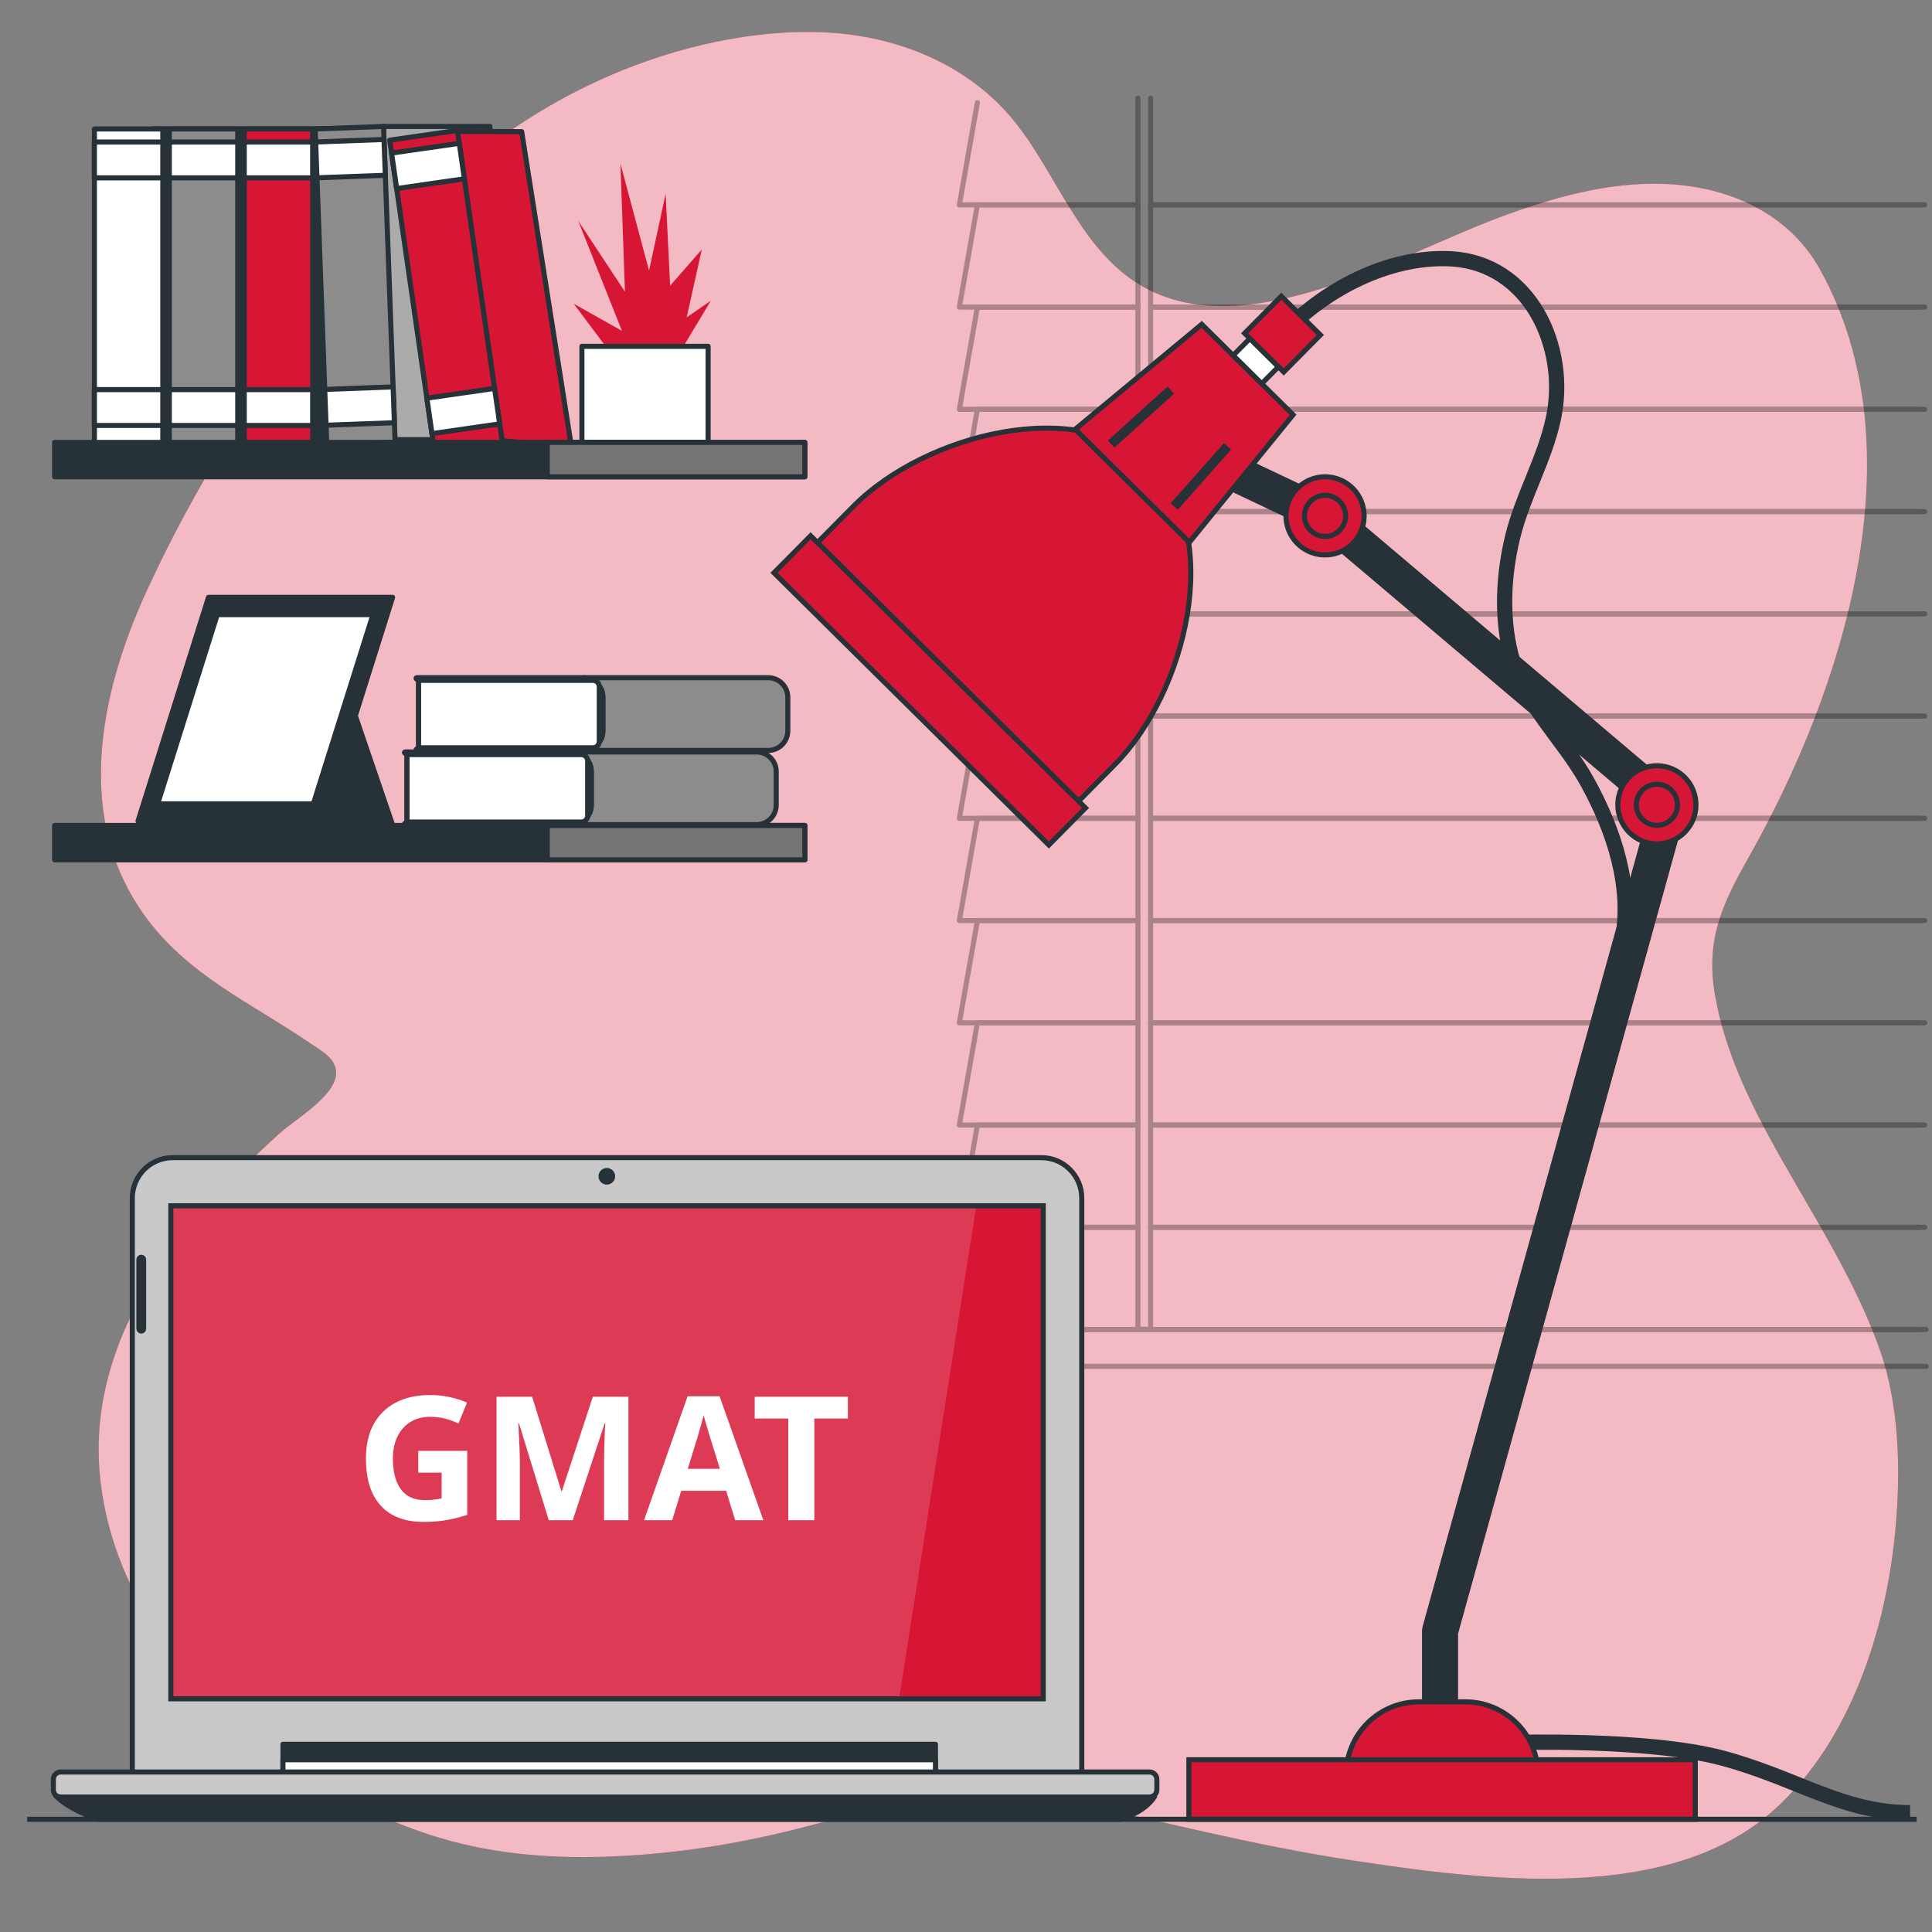 <svg width="380" height="380" viewBox="0 0 380 380" fill="none" xmlns="http://www.w3.org/2000/svg">
<rect x="0" y="0" width="380" height="380" fill="#808080" stroke="none"/>
<path d="M119.962 14.854C97.219 24.673 80.002 41.128 64.097 60.08C49.928 76.964 38.255 95.874 29.015 115.869C19.736 135.95 14.51 160.376 28.201 179.736C36.685 191.735 49.257 197.171 60.954 205.154C63.112 206.627 66.138 208.136 66.116 211.071C66.083 215.53 57.91 220.279 55.102 222.824C48.175 229.104 41.47 235.671 35.701 243.05C27.256 253.854 20.815 266.632 19.61 280.293C18.299 295.17 23.362 310.186 31.9 322.441C44.324 340.276 64.003 354.174 84.588 360.896C95.594 364.489 107.264 365.564 118.791 365.201C130.444 364.833 142.15 363.207 153.489 360.511C171.064 356.334 189.383 349.673 207.63 353.642C227.193 357.898 246.296 362.937 266.141 365.938C291.614 369.789 328.148 374.7 348.955 355.961C363.904 342.499 370.891 320.759 372.761 301.295C373.87 289.757 373.655 276.765 369.805 265.69C364.593 250.696 355.096 236.892 347.62 222.964C343.004 214.363 338.928 205.223 337.291 195.536C335.485 184.852 338.692 177.9 343.9 168.698C362.5 135.838 377.706 88.511 357.956 52.962C351.754 41.798 339.752 36.593 327.181 36.168C316.159 35.797 305.311 38.898 294.974 42.739C275.539 49.958 244.798 68.368 224.268 56.071C212.426 48.978 207.903 34.26 199.574 23.929C190.614 12.817 176.812 7.167 162.759 6.402C148.415 5.622 133.103 9.18 119.962 14.854Z" fill="#D71635"/>
<path opacity="0.7" d="M372.759 301.294C370.889 320.758 363.905 342.502 348.956 355.961C328.147 374.695 291.614 369.786 266.139 365.94C246.295 362.938 227.196 357.899 207.626 353.643C189.386 349.676 171.063 356.334 153.491 360.514C142.152 363.204 130.441 364.83 118.79 365.203C107.261 365.56 95.594 364.488 84.59 360.894C75.698 357.99 66.965 353.75 58.925 348.422C48.353 341.43 38.959 332.568 31.899 322.438C23.364 310.186 18.302 295.169 19.61 280.296C20.818 266.631 27.255 253.855 35.699 243.048C41.467 235.668 48.178 229.102 55.102 222.824C57.906 220.278 66.084 215.528 66.114 211.067C66.137 208.134 63.112 206.629 60.954 205.154C49.257 197.167 36.687 191.733 28.198 179.732C22.216 171.281 19.853 161.865 19.853 152.258C19.845 139.87 23.79 127.178 29.018 115.87C38.252 95.874 49.926 76.965 64.1 60.078C79.999 41.131 97.221 24.67 119.96 14.85C133.101 9.181 148.415 5.624 162.756 6.399C176.808 7.167 190.617 12.814 199.57 23.932C207.9 34.261 212.429 48.974 224.27 56.073C244.798 68.37 275.54 49.955 294.973 42.735C305.309 38.897 316.162 35.796 327.182 36.168C339.752 36.594 351.753 41.8 357.954 52.964C377.707 88.51 362.499 135.835 343.902 168.697C338.688 177.901 335.489 184.855 337.29 195.533C338.924 205.223 343.005 214.366 347.618 222.961C355.097 236.892 364.589 250.694 369.803 265.688C373.656 276.762 373.869 289.758 372.759 301.294Z" fill="white"/>
<g opacity="0.3">
<path d="M192.244 20.184L188.694 40.294H192.244H223.814" stroke="black" stroke-miterlimit="10" stroke-linecap="round" stroke-linejoin="round"/>
<path d="M377.379 40.294H226.307" stroke="black" stroke-miterlimit="10" stroke-linecap="round" stroke-linejoin="round"/>
<path d="M378.565 40.294H377.379H226.307" stroke="black" stroke-miterlimit="10" stroke-linecap="round" stroke-linejoin="round"/>
<path d="M223.814 40.294H192.244L188.694 60.403H192.244H223.814" stroke="black" stroke-miterlimit="10" stroke-linecap="round" stroke-linejoin="round"/>
<path d="M377.379 60.403H226.307" stroke="black" stroke-miterlimit="10" stroke-linecap="round" stroke-linejoin="round"/>
<path d="M378.565 60.403H377.379H226.307" stroke="black" stroke-miterlimit="10" stroke-linecap="round" stroke-linejoin="round"/>
<path d="M223.814 60.403H192.244L188.694 80.513H192.244H223.814" stroke="black" stroke-miterlimit="10" stroke-linecap="round" stroke-linejoin="round"/>
<path d="M377.379 80.513H226.307" stroke="black" stroke-miterlimit="10" stroke-linecap="round" stroke-linejoin="round"/>
<path d="M378.565 80.513H377.379H226.307" stroke="black" stroke-miterlimit="10" stroke-linecap="round" stroke-linejoin="round"/>
<path d="M223.814 80.513H192.244L188.694 100.622H192.244H223.814" stroke="black" stroke-miterlimit="10" stroke-linecap="round" stroke-linejoin="round"/>
<path d="M377.379 100.622H226.307" stroke="black" stroke-miterlimit="10" stroke-linecap="round" stroke-linejoin="round"/>
<path d="M378.565 100.622H377.379H226.307" stroke="black" stroke-miterlimit="10" stroke-linecap="round" stroke-linejoin="round"/>
<path d="M223.814 100.622H192.244L188.694 120.732H192.244H223.814" stroke="black" stroke-miterlimit="10" stroke-linecap="round" stroke-linejoin="round"/>
<path d="M377.379 120.732H226.307" stroke="black" stroke-miterlimit="10" stroke-linecap="round" stroke-linejoin="round"/>
<path d="M378.565 120.732H377.379H226.307" stroke="black" stroke-miterlimit="10" stroke-linecap="round" stroke-linejoin="round"/>
<path d="M223.814 120.732H192.244L188.694 140.842H192.244H223.814" stroke="black" stroke-miterlimit="10" stroke-linecap="round" stroke-linejoin="round"/>
<path d="M377.379 140.842H226.307" stroke="black" stroke-miterlimit="10" stroke-linecap="round" stroke-linejoin="round"/>
<path d="M378.565 140.842H377.379H226.307" stroke="black" stroke-miterlimit="10" stroke-linecap="round" stroke-linejoin="round"/>
<path d="M223.814 140.842H192.244L188.694 160.951H192.244H223.814" stroke="black" stroke-miterlimit="10" stroke-linecap="round" stroke-linejoin="round"/>
<path d="M377.379 160.951H226.307" stroke="black" stroke-miterlimit="10" stroke-linecap="round" stroke-linejoin="round"/>
<path d="M378.565 160.951H377.379H226.307" stroke="black" stroke-miterlimit="10" stroke-linecap="round" stroke-linejoin="round"/>
<path d="M223.814 160.951H192.244L188.694 181.061H192.244H223.814" stroke="black" stroke-miterlimit="10" stroke-linecap="round" stroke-linejoin="round"/>
<path d="M377.379 181.061H226.307" stroke="black" stroke-miterlimit="10" stroke-linecap="round" stroke-linejoin="round"/>
<path d="M378.565 181.061H377.379H226.307" stroke="black" stroke-miterlimit="10" stroke-linecap="round" stroke-linejoin="round"/>
<path d="M377.379 201.178H226.307" stroke="black" stroke-miterlimit="10" stroke-linecap="round" stroke-linejoin="round"/>
<path d="M223.814 201.178H192.244H188.694L192.244 181.061H223.814" stroke="black" stroke-miterlimit="10" stroke-linecap="round" stroke-linejoin="round"/>
<path d="M378.565 201.178H377.379H226.307" stroke="black" stroke-miterlimit="10" stroke-linecap="round" stroke-linejoin="round"/>
<path d="M223.814 201.178H192.244L188.694 221.288H192.244H223.814" stroke="black" stroke-miterlimit="10" stroke-linecap="round" stroke-linejoin="round"/>
<path d="M377.379 221.288H226.307" stroke="black" stroke-miterlimit="10" stroke-linecap="round" stroke-linejoin="round"/>
<path d="M378.565 221.288H377.379H226.307" stroke="black" stroke-miterlimit="10" stroke-linecap="round" stroke-linejoin="round"/>
<path d="M223.814 221.288H192.244L188.694 241.397H192.244H223.814" stroke="black" stroke-miterlimit="10" stroke-linecap="round" stroke-linejoin="round"/>
<path d="M377.379 241.397H226.307" stroke="black" stroke-miterlimit="10" stroke-linecap="round" stroke-linejoin="round"/>
<path d="M378.565 241.397H377.379H226.307" stroke="black" stroke-miterlimit="10" stroke-linecap="round" stroke-linejoin="round"/>
<path d="M223.814 241.397H192.244L188.694 261.507H377.38" stroke="black" stroke-miterlimit="10" stroke-linecap="round" stroke-linejoin="round"/>
<path d="M378.848 268.738H188.697V261.505H378.848" stroke="black" stroke-miterlimit="10" stroke-linecap="round" stroke-linejoin="round"/>
<path d="M226.307 19.31V261.446H223.814V19.31" stroke="black" stroke-miterlimit="10" stroke-linecap="round" stroke-linejoin="round"/>
</g>
<path d="M116.297 158.341V151.757C116.297 149.627 114.57 147.899 112.439 147.899H148.812C150.943 147.899 152.67 149.627 152.67 151.757V158.341C152.67 160.472 150.943 162.199 148.812 162.199H112.439C114.57 162.199 116.297 160.472 116.297 158.341Z" fill="#8C8C8C" stroke="#263238" stroke-miterlimit="10" stroke-linecap="round" stroke-linejoin="round"/>
<path d="M80.051 148.421L79.617 148.136C79.51 148.065 79.56 147.899 79.688 147.899H112.44C114.57 147.899 116.298 149.627 116.298 151.757V158.341C116.298 160.472 114.57 162.199 112.44 162.199H79.688C79.559 162.199 79.51 162.033 79.617 161.962L80.051 161.677V148.421Z" fill="#949494" stroke="#263238" stroke-miterlimit="10" stroke-linecap="round" stroke-linejoin="round"/>
<path d="M114.357 148.421H80.051V161.676H114.357C115.034 161.676 115.584 161.127 115.584 160.45V149.647C115.584 148.971 115.034 148.421 114.357 148.421Z" fill="white" stroke="#263238" stroke-miterlimit="10" stroke-linecap="round" stroke-linejoin="round"/>
<path d="M118.578 143.741V137.156C118.578 135.026 116.852 133.299 114.721 133.299H151.094C153.224 133.299 154.951 135.025 154.951 137.156V143.741C154.951 145.871 153.224 147.599 151.094 147.599H114.721C116.851 147.599 118.578 145.871 118.578 143.741Z" fill="#8C8C8C" stroke="#263238" stroke-miterlimit="10" stroke-linecap="round" stroke-linejoin="round"/>
<path d="M82.332 133.821L81.898 133.536C81.791 133.465 81.84 133.299 81.969 133.299H114.721C116.851 133.299 118.579 135.025 118.579 137.156V143.741C118.579 145.871 116.852 147.599 114.721 147.599H81.969C81.84 147.599 81.791 147.432 81.898 147.362L82.332 147.077V133.821Z" fill="#949494" stroke="#263238" stroke-miterlimit="10" stroke-linecap="round" stroke-linejoin="round"/>
<path d="M116.638 133.821H82.332V147.076H116.638C117.315 147.076 117.865 146.526 117.865 145.849V135.047C117.865 134.37 117.315 133.821 116.638 133.821Z" fill="white" stroke="#263238" stroke-miterlimit="10" stroke-linecap="round" stroke-linejoin="round"/>
<path d="M69.731 25.326H30.042V86.646H69.731V25.326Z" fill="#263238" stroke="#263238" stroke-miterlimit="10" stroke-linecap="round" stroke-linejoin="round"/>
<path d="M32.023 25.37H18.566V87.526H32.023V25.37Z" fill="white" stroke="#263238" stroke-miterlimit="10" stroke-linecap="round" stroke-linejoin="round"/>
<path d="M32.023 27.934H18.566V34.982H32.023V27.934Z" fill="white" stroke="#263238" stroke-miterlimit="10" stroke-linecap="round" stroke-linejoin="round"/>
<path d="M32.023 76.633H18.566V83.681H32.023V76.633Z" fill="white" stroke="#263238" stroke-miterlimit="10" stroke-linecap="round" stroke-linejoin="round"/>
<path d="M46.761 25.37H33.304V87.526H46.761V25.37Z" fill="#8C8C8C" stroke="#263238" stroke-miterlimit="10" stroke-linecap="round" stroke-linejoin="round"/>
<path d="M46.761 27.934H33.304V34.982H46.761V27.934Z" fill="white" stroke="#263238" stroke-miterlimit="10" stroke-linecap="round" stroke-linejoin="round"/>
<path d="M46.761 76.633H33.304V83.681H46.761V76.633Z" fill="white" stroke="#263238" stroke-miterlimit="10" stroke-linecap="round" stroke-linejoin="round"/>
<path d="M61.499 25.37H48.042V87.526H61.499V25.37Z" fill="#D71635" stroke="#263238" stroke-miterlimit="10" stroke-linecap="round" stroke-linejoin="round"/>
<path d="M61.499 27.934H48.042V34.982H61.499V27.934Z" fill="white" stroke="#263238" stroke-miterlimit="10" stroke-linecap="round" stroke-linejoin="round"/>
<path d="M61.499 76.633H48.042V83.681H61.499V76.633Z" fill="white" stroke="#263238" stroke-miterlimit="10" stroke-linecap="round" stroke-linejoin="round"/>
<path d="M96.369 24.871H75.44V86.468H96.369V24.871Z" fill="#ABABAB" stroke="#263238" stroke-miterlimit="10" stroke-linecap="round" stroke-linejoin="round"/>
<path d="M75.437 24.873L61.99 25.367L64.271 87.479L77.719 86.985L75.437 24.873Z" fill="#8C8C8C" stroke="#263238" stroke-miterlimit="10" stroke-linecap="round" stroke-linejoin="round"/>
<path d="M75.532 27.433L62.085 27.927L62.344 34.971L75.791 34.477L75.532 27.433Z" fill="white" stroke="#263238" stroke-miterlimit="10" stroke-linecap="round" stroke-linejoin="round"/>
<path d="M77.318 76.1L63.871 76.593L64.13 83.637L77.577 83.144L77.318 76.1Z" fill="white" stroke="#263238" stroke-miterlimit="10" stroke-linecap="round" stroke-linejoin="round"/>
<path d="M102.604 25.895L89.285 25.842L98.002 86.626L112.398 87.899L102.604 25.895Z" fill="#D71635" stroke="#263238" stroke-miterlimit="10" stroke-linecap="round" stroke-linejoin="round"/>
<path d="M119.07 68.04L112.849 59.745L122.329 65.078L113.737 43.452L122.921 57.375L122.032 32.194L127.661 53.227L130.92 38.119L131.808 56.191L138.03 49.08L135.067 62.411L139.807 59.153L133.586 69.522L119.07 68.04Z" fill="#D71635"/>
<path d="M139.277 68.123H114.455V87.01H139.277V68.123Z" fill="white" stroke="#263238" stroke-miterlimit="10" stroke-linecap="round" stroke-linejoin="round"/>
<path d="M89.968 25.654L76.649 27.572L85.512 89.094L98.832 87.175L89.968 25.654Z" fill="#D71635" stroke="#263238" stroke-miterlimit="10" stroke-linecap="round" stroke-linejoin="round"/>
<path d="M90.333 28.192L77.014 30.111L78.019 37.088L91.338 35.169L90.333 28.192Z" fill="white" stroke="#263238" stroke-miterlimit="10" stroke-linecap="round" stroke-linejoin="round"/>
<path d="M97.279 76.392L83.96 78.311L84.965 85.287L98.284 83.368L97.279 76.392Z" fill="white" stroke="#263238" stroke-miterlimit="10" stroke-linecap="round" stroke-linejoin="round"/>
<path d="M158.301 87.014H10.74V93.782H158.301V87.014Z" fill="#263238" stroke="#263238" stroke-miterlimit="10" stroke-linecap="round" stroke-linejoin="round"/>
<path d="M158.3 87.014H107.643V93.782H158.3V87.014Z" fill="#757575" stroke="#263238" stroke-miterlimit="10" stroke-linecap="round" stroke-linejoin="round"/>
<path d="M158.301 162.358H10.74V169.127H158.301V162.358Z" fill="#263238" stroke="#263238" stroke-miterlimit="10" stroke-linecap="round" stroke-linejoin="round"/>
<path d="M158.3 162.358H107.643V169.127H158.3V162.358Z" fill="#757575" stroke="#263238" stroke-miterlimit="10" stroke-linecap="round" stroke-linejoin="round"/>
<path d="M69.349 139.215L77.148 162.055H61.862L69.349 139.215Z" fill="#263238" stroke="#263238" stroke-miterlimit="10" stroke-linecap="round" stroke-linejoin="round"/>
<path d="M77.22 117.488H41.01L27.149 161.498H63.358L77.22 117.488Z" fill="#263238" stroke="#263238" stroke-miterlimit="10" stroke-linecap="round" stroke-linejoin="round"/>
<path d="M73.359 120.883H42.733L31.01 158.104H61.636L73.359 120.883Z" fill="white" stroke="#263238" stroke-miterlimit="10" stroke-linecap="round" stroke-linejoin="round"/>
<path d="M297.004 342.737C297.004 342.737 323.952 341.875 338.611 345.755C353.269 349.636 362.324 356.534 375.689 356.534" stroke="#263238" stroke-width="3" stroke-miterlimit="10"/>
<path d="M252.245 65.719C260.37 57.01 273.019 50.336 285.169 50.897C301.041 51.629 308.542 68.456 305.521 82.379C303.782 90.394 299.5 97.566 297.545 105.505C295.725 112.896 295.285 121.105 297.118 128.537C299.547 138.386 307.53 145.278 312.271 153.914C317.415 163.286 321.245 174.607 318.993 185.367" stroke="#263238" stroke-width="3" stroke-miterlimit="10"/>
<path d="M243.193 89.299L240.157 95.709L259.103 104.684L262.139 98.275L243.193 89.299Z" fill="#263238"/>
<path d="M283.241 337.435C281.282 337.435 279.695 335.848 279.695 333.889V320.826C279.695 320.506 279.738 320.187 279.823 319.878L324.174 159.915L258.327 104.172C256.832 102.906 256.646 100.669 257.912 99.174C259.178 97.679 261.416 97.494 262.91 98.759L330.489 155.97C331.545 156.863 331.985 158.29 331.615 159.624L286.787 321.309V333.89C286.787 335.848 285.199 337.435 283.241 337.435Z" fill="#263238"/>
<path d="M268.008 99.354C266.842 95.273 262.589 92.909 258.508 94.075C254.427 95.241 252.064 99.494 253.229 103.575C254.395 107.656 258.648 110.02 262.729 108.854C266.81 107.688 269.173 103.435 268.008 99.354Z" fill="#D71635" stroke="#263238" stroke-miterlimit="10"/>
<path d="M264.509 100.353C263.895 98.205 261.656 96.961 259.507 97.574C257.359 98.187 256.114 100.427 256.728 102.576C257.342 104.724 259.581 105.968 261.729 105.355C263.878 104.742 265.122 102.502 264.509 100.353Z" fill="#D71635" stroke="#263238" stroke-miterlimit="10"/>
<path d="M333.281 156.181C332.115 152.1 327.863 149.736 323.781 150.902C319.7 152.068 317.337 156.321 318.502 160.402C319.668 164.483 323.921 166.847 328.002 165.681C332.084 164.515 334.446 160.261 333.281 156.181Z" fill="#D71635" stroke="#263238" stroke-miterlimit="10"/>
<path d="M329.782 157.18C329.169 155.032 326.929 153.788 324.781 154.401C322.632 155.014 321.388 157.254 322.001 159.402C322.615 161.551 324.854 162.795 327.003 162.182C329.151 161.568 330.395 159.329 329.782 157.18Z" fill="#D71635" stroke="#263238" stroke-miterlimit="10"/>
<path d="M211.729 157.996L160.371 107.139L167.886 99.55C181.929 85.368 212.429 77.563 226.611 91.606C240.794 105.649 233.288 136.224 219.244 150.406L211.729 157.996Z" fill="#D71635" stroke="#263238" stroke-miterlimit="10"/>
<path d="M213.501 158.916L159.438 105.386L152.232 112.664L206.295 166.194L213.501 158.916Z" fill="#D71635" stroke="#263238" stroke-miterlimit="10"/>
<path d="M233.927 106.674L211.472 84.439L236.365 63.791L254.33 81.579L233.927 106.674Z" fill="#D71635" stroke="#263238" stroke-miterlimit="10"/>
<path d="M240.741 87.154L230.244 98.996L231.663 100.254L242.16 88.411L240.741 87.154Z" fill="#263238"/>
<path d="M229.658 76.026L217.917 86.637L219.189 88.044L230.93 77.433L229.658 76.026Z" fill="#263238"/>
<path d="M251.458 72.133L245.844 66.574L242.55 69.901L248.164 75.46L251.458 72.133Z" fill="white" stroke="#263238" stroke-miterlimit="10"/>
<path d="M259.701 65.884L252.011 58.269L244.805 65.547L252.495 73.162L259.701 65.884Z" fill="#D71635" stroke="#263238" stroke-miterlimit="10"/>
<path d="M264.777 352.769H302.501V349.026C302.501 341.131 296.1 334.73 288.204 334.73H279.072C271.177 334.73 264.776 341.131 264.776 349.026V352.769H264.777Z" fill="#D71635" stroke="#263238" stroke-miterlimit="10"/>
<path d="M333.437 346.125H233.841V357.828H333.437V346.125Z" fill="#D71635" stroke="#263238" stroke-miterlimit="10"/>
<path d="M212.766 348.908H26.024V235.643C26.024 231.254 29.581 227.696 33.971 227.696H204.82C209.209 227.696 212.767 231.254 212.767 235.643V348.908H212.766Z" fill="#C9C9C9" stroke="#263238" stroke-miterlimit="10" stroke-linecap="round" stroke-linejoin="round"/>
<path d="M205.591 237H34V333.97H205.591V237Z" fill="#D71635"/>
<path opacity="0.16" d="M192.019 237.166H33.6V334.136H176.84L192.019 237.166Z" fill="white"/>
<path d="M82.273 285.366H91.895V297.946C90.626 298.377 89.3 298.717 87.917 298.966C86.557 299.215 85.004 299.34 83.259 299.34C80.856 299.34 78.805 298.864 77.105 297.912C75.428 296.96 74.147 295.555 73.263 293.696C72.402 291.837 71.971 289.548 71.971 286.828C71.971 284.289 72.458 282.091 73.433 280.232C74.43 278.373 75.87 276.934 77.751 275.914C79.632 274.894 81.933 274.384 84.653 274.384C85.945 274.384 87.214 274.52 88.461 274.792C89.708 275.064 90.841 275.427 91.861 275.88L90.161 279.994C89.413 279.609 88.563 279.291 87.611 279.042C86.659 278.793 85.662 278.668 84.619 278.668C83.123 278.668 81.82 279.008 80.709 279.688C79.621 280.368 78.771 281.331 78.159 282.578C77.57 283.802 77.275 285.253 77.275 286.93C77.275 288.517 77.49 289.922 77.921 291.146C78.352 292.37 79.032 293.333 79.961 294.036C80.89 294.716 82.103 295.056 83.599 295.056C84.098 295.056 84.528 295.045 84.891 295.022C85.276 294.977 85.628 294.931 85.945 294.886C86.262 294.818 86.568 294.761 86.863 294.716V289.65H82.273V285.366ZM107.931 299L102.083 279.96H101.947C101.969 280.413 102.003 281.093 102.049 282C102.094 282.907 102.139 283.881 102.185 284.924C102.23 285.944 102.253 286.873 102.253 287.712V299H97.662V274.724H104.667L110.413 293.288H110.515L116.601 274.724H123.605V299H118.811V287.508C118.811 286.737 118.822 285.853 118.845 284.856C118.89 283.859 118.924 282.918 118.947 282.034C118.992 281.127 119.026 280.447 119.049 279.994H118.913L112.657 299H107.931ZM144.595 299L142.827 293.22H133.987L132.219 299H126.677L135.245 274.622H141.535L150.137 299H144.595ZM139.835 283.258C139.721 282.873 139.574 282.385 139.393 281.796C139.211 281.207 139.03 280.606 138.849 279.994C138.667 279.382 138.52 278.849 138.407 278.396C138.293 278.849 138.135 279.416 137.931 280.096C137.749 280.753 137.568 281.388 137.387 282C137.228 282.589 137.103 283.009 137.013 283.258L135.279 288.902H141.603L139.835 283.258ZM160.171 299H155.037V279.008H148.441V274.724H166.767V279.008H160.171V299Z" fill="white"/>
<path d="M183.992 343.073H55.653V349.396H183.992V343.073Z" fill="#263238" stroke="#263238" stroke-miterlimit="10" stroke-linecap="round" stroke-linejoin="round"/>
<path d="M183.992 346.118H55.653V349.396H183.992V346.118Z" fill="white" stroke="#263238" stroke-miterlimit="10" stroke-linecap="round" stroke-linejoin="round"/>
<path d="M10.922 353.144C10.922 353.144 13.029 355.72 19.353 357.828H220.293C220.293 357.828 224.977 356.657 227.084 353.378L10.922 353.144Z" fill="#263238" stroke="#263238" stroke-miterlimit="10" stroke-linecap="round" stroke-linejoin="round"/>
<path d="M226.098 353.454H11.933C11.138 353.454 10.493 352.809 10.493 352.014V349.969C10.493 349.174 11.138 348.529 11.933 348.529H226.098C226.893 348.529 227.539 349.174 227.539 349.969V352.014C227.539 352.809 226.893 353.454 226.098 353.454Z" fill="#C9C9C9" stroke="#263238" stroke-miterlimit="10" stroke-linecap="round" stroke-linejoin="round"/>
<path d="M120.994 231.362C120.994 230.457 120.26 229.723 119.355 229.723C118.449 229.723 117.715 230.457 117.715 231.362C117.715 232.267 118.449 233.002 119.355 233.002C120.26 233.002 120.994 232.267 120.994 231.362Z" fill="#263238"/>
<path d="M27.784 261.807C27.526 261.807 27.316 261.597 27.316 261.339V247.755C27.316 247.497 27.526 247.287 27.784 247.287C28.043 247.287 28.252 247.497 28.252 247.755V261.339C28.252 261.598 28.043 261.807 27.784 261.807Z" fill="#263238" stroke="#263238" stroke-miterlimit="10"/>
<path d="M205.19 237.166H33.6V334.136H205.19V237.166Z" stroke="#263238" stroke-miterlimit="10"/>
<path d="M376.984 357.828H5.338" stroke="#263238" stroke-miterlimit="10"/>
</svg>
